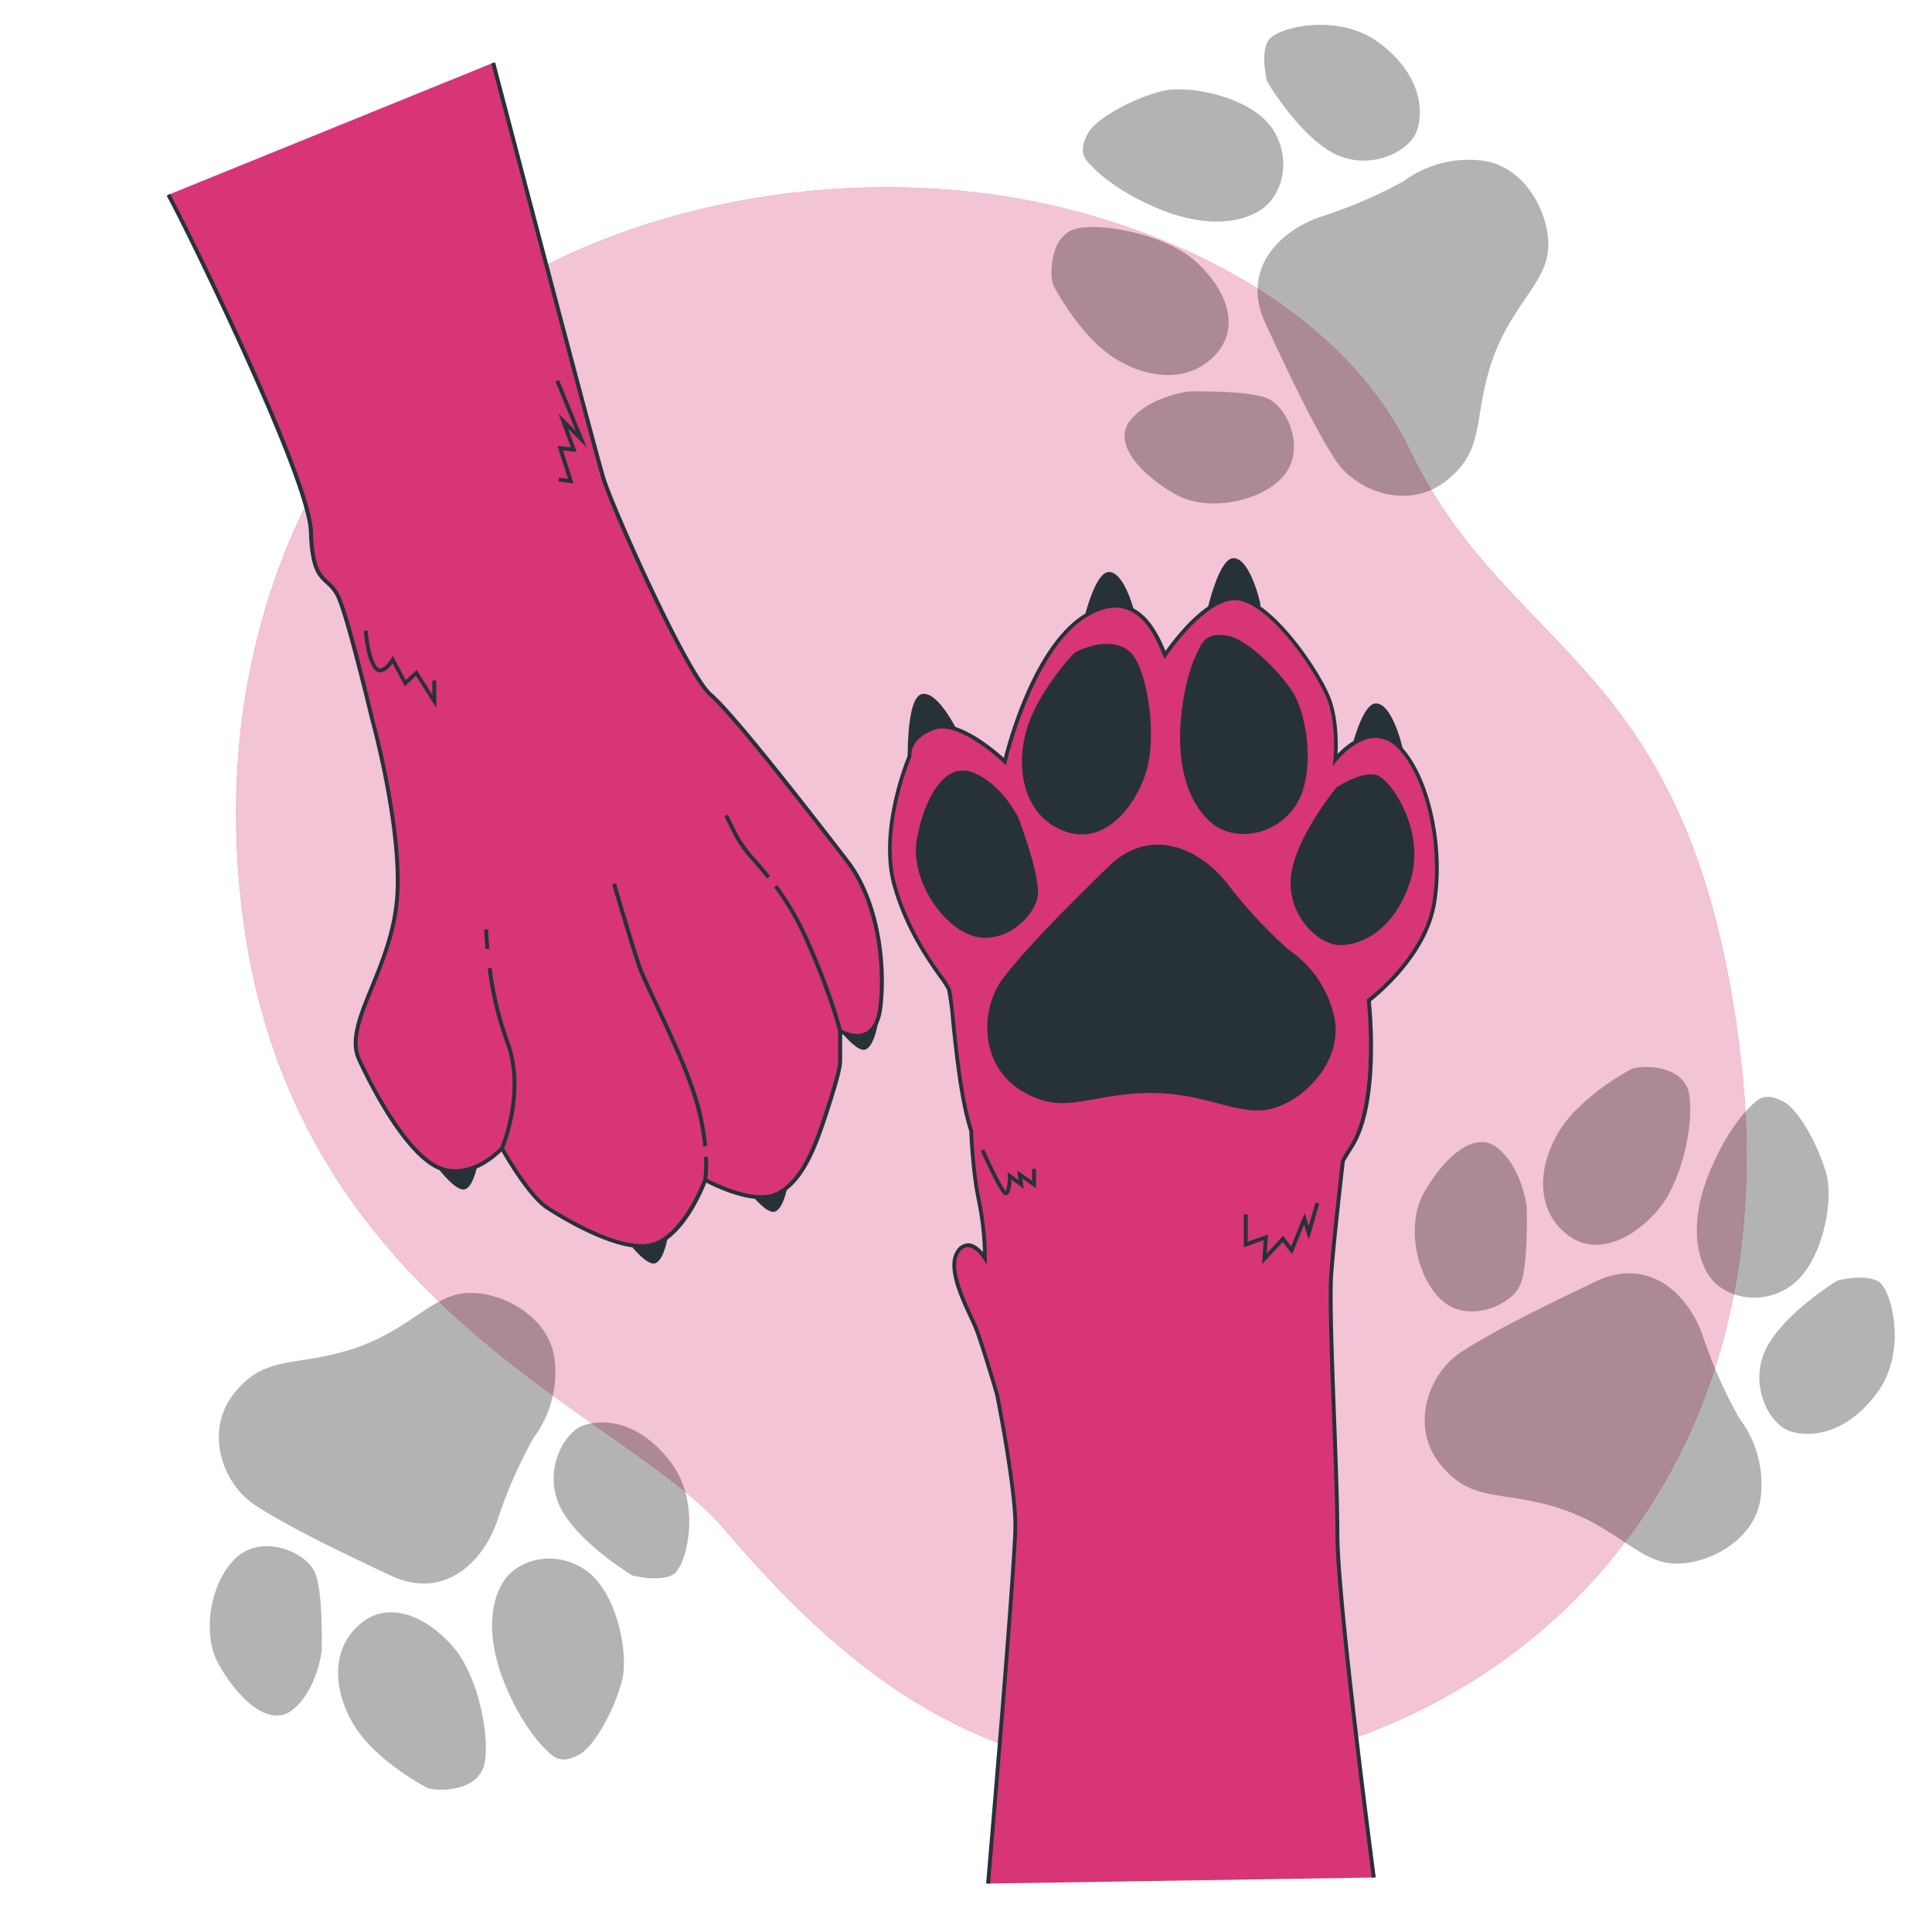 <svg class="animated" id="freepik_stories-dog-paw" xmlns="http://www.w3.org/2000/svg" viewBox="0 0 500 500" version="1.1" xmlns:xlink="http://www.w3.org/1999/xlink" xmlns:svgjs="http://svgjs.com/svgjs"><style>svg#freepik_stories-dog-paw:not(.animated) .animable {opacity: 0;}svg#freepik_stories-dog-paw.animated #freepik--background-simple--inject-56 {animation: 1s 1 forwards cubic-bezier(.36,-0.01,.5,1.38) zoomIn;animation-delay: 0s;}svg#freepik_stories-dog-paw.animated #freepik--paw-prints--inject-56 {animation: 1s 1 forwards cubic-bezier(.36,-0.01,.5,1.38) slideUp;animation-delay: 0s;}svg#freepik_stories-dog-paw.animated #freepik--paw-2--inject-56 {animation: 1s 1 forwards cubic-bezier(.36,-0.01,.5,1.38) zoomOut;animation-delay: 0s;}svg#freepik_stories-dog-paw.animated #freepik--paw-1--inject-56 {animation: 1s 1 forwards cubic-bezier(.36,-0.01,.5,1.38) zoomOut;animation-delay: 0s;}            @keyframes zoomIn {                0% {                    opacity: 0;                    transform: scale(0.5);                }                100% {                    opacity: 1;                    transform: scale(1);                }            }                    @keyframes slideUp {                0% {                    opacity: 0;                    transform: translateY(30px);                }                100% {                    opacity: 1;                    transform: inherit;                }            }                    @keyframes zoomOut {                0% {                    opacity: 0;                    transform: scale(1.5);                }                100% {                    opacity: 1;                    transform: scale(1);                }            }        </style><g id="freepik--background-simple--inject-56" class="animable" style="transform-origin: 256.56px 253.664px;"><path d="M267.69,52.19c37.37,7.52,79.84,28.31,97.2,64.35,26.24,54.46,73.44,53.91,85.57,157a209.06,209.06,0,0,1,.59,45.34,173,173,0,0,1-3.59,21.93c-14.65,63.73-63,103.49-118.41,115C256.18,471.05,213,425.43,187.16,395.42S75.52,338,62.8,236.71a202.32,202.32,0,0,1-.64-46.6c3.74-35.37,18.51-73.07,45-97.85q3-2.79,6.15-5.4C154.45,52.78,216.74,41.94,267.69,52.19Z" style="fill: rgb(215, 53, 117); transform-origin: 256.56px 253.664px;" id="el3vg7mhs49np" class="animable"></path><g id="el3nfqg08z3dh"><path d="M267.69,52.19c37.37,7.52,79.84,28.31,97.2,64.35,26.24,54.46,73.44,53.91,85.57,157a209.06,209.06,0,0,1,.59,45.34,173,173,0,0,1-3.59,21.93c-14.65,63.73-63,103.49-118.41,115C256.18,471.05,213,425.43,187.16,395.42S75.52,338,62.8,236.71a202.32,202.32,0,0,1-.64-46.6c3.74-35.37,18.51-73.07,45-97.85q3-2.79,6.15-5.4C154.45,52.78,216.74,41.94,267.69,52.19Z" style="fill: rgb(255, 255, 255); opacity: 0.7; transform-origin: 256.56px 253.664px;" class="animable"></path></g></g><g id="freepik--paw-prints--inject-56" class="animable" style="transform-origin: 272.319px 234.8px;"><g id="elf9uw12jsmol"><g style="opacity: 0.3; transform-origin: 336.416px 68.358px;" class="animable"><path d="M363.29,46.88a120.86,120.86,0,0,1-20.83,9c-11.6,3.72-21.36,14-15,27.73s12.68,27,18.06,35.31,19,13.36,28.94,5.38,6.72-15.48,11.39-30,13.61-20.38,14.73-29-5.25-22.44-17.26-23.77A28.33,28.33,0,0,0,363.29,46.88Z" id="el6c3ga762szf" class="animable" style="transform-origin: 363.079px 84.829px;"></path><path d="M307.71,101.31s-9.95,1.12-15.11,7.37S296,123.34,304.33,128s22.37,1.83,28-5,.93-17.78-4.43-19.93S307.71,101.31,307.71,101.31Z" id="elv0uc8rl3kw" class="animable" style="transform-origin: 312.957px 115.788px;"></path><path d="M272.5,73.62S279.24,87,288.68,92.84s20.39,6,26.68-2,.14-18.31-6.9-24-21.28-9-29-7.87S271.61,70.61,272.5,73.62Z" id="eloxwpck6lkci" class="animable" style="transform-origin: 295.051px 77.901px;"></path><path d="M282.44,42.88s4.64,5.56,16.28,10.68,21.37,4.66,27.35.91,8.51-13.63,3-21.47-21.23-11.22-28.49-9.39-16.92,7-19,10.86S279.86,40.49,282.44,42.88Z" id="elimraukj2pu" class="animable" style="transform-origin: 306.177px 40.234px;"></path><path d="M327.9,21.08s8.26,14,17.36,18.66,19.49-.42,21.42-5.85.88-14.87-9.76-22.82-26.48-4-28.67-.63S327.9,21.08,327.9,21.08Z" id="elc98183lyi1m" class="animable" style="transform-origin: 347.321px 23.997px;"></path></g></g><g id="el6jhy8egg7u9"><g style="opacity: 0.3; transform-origin: 428.249px 340.404px;" class="animable"><path d="M450.14,367.06a120.54,120.54,0,0,1-9.24-20.73c-3.84-11.56-14.19-21.21-27.88-14.69s-26.89,13-35.11,18.45-13.15,19.14-5.07,29,15.56,6.55,30.11,11.06,20.53,13.38,29.2,14.41,22.38-5.5,23.58-17.53A28.34,28.34,0,0,0,450.14,367.06Z" id="elqnwb9go9sb9" class="animable" style="transform-origin: 412.297px 367.099px;"></path><path d="M395.09,312.08s-1.23-9.94-7.53-15-14.62,3.52-19.22,11.94-1.58,22.38,5.3,27.92,17.8.73,19.89-4.65S395.09,312.08,395.09,312.08Z" id="elwawp5cty4ta" class="animable" style="transform-origin: 380.645px 317.484px;"></path><path d="M422.39,276.57s-13.33,6.88-19,16.39-5.8,20.45,2.32,26.65,18.31-.06,23.92-7.16,8.79-21.37,7.55-29.12S425.39,275.64,422.39,276.57Z" id="el1pghat4twku" class="animable" style="transform-origin: 418.396px 299.143px;"></path><path d="M453.24,286.17s-5.51,4.7-10.5,16.4-4.41,21.41-.6,27.35,13.72,8.37,21.5,2.74,11-21.35,9.08-28.59-7.15-16.84-11.08-18.92S455.6,283.57,453.24,286.17Z" id="elrque2nusvlm" class="animable" style="transform-origin: 456.201px 309.849px;"></path><path d="M475.54,331.38S461.68,339.8,457.08,349s.63,19.48,6.09,21.36,14.87.71,22.7-10,3.73-26.53.32-28.67S475.54,331.38,475.54,331.38Z" id="elvaolq22bmes" class="animable" style="transform-origin: 472.836px 350.874px;"></path></g></g><g id="elraohs5isfcp"><g style="opacity: 0.3; transform-origin: 116.331px 398.892px;" class="animable"><path d="M138.05,372.16a120.85,120.85,0,0,0-9.14,20.77c-3.78,11.58-14.09,21.27-27.82,14.81S74.15,394.89,65.9,389.45s-13.23-19.09-5.19-29,15.53-6.63,30.06-11.19,20.47-13.48,29.14-14.54,22.4,5.4,23.65,17.42A28.32,28.32,0,0,1,138.05,372.16Z" id="el6ivt6bxuhk7" class="animable" style="transform-origin: 100.177px 372.209px;"></path><path d="M83.25,427.38s-1.18,9.94-7.46,15.06S61.15,439,56.52,430.58s-1.68-22.38,5.18-27.94,17.79-.82,19.9,4.55S83.25,427.38,83.25,427.38Z" id="eltzy2fkzuv6f" class="animable" style="transform-origin: 68.787px 422.067px;"></path><path d="M110.71,462.77s-13.37-6.83-19.11-16.31S85.72,426,93.81,419.8s18.31,0,24,7.06,8.89,21.33,7.67,29.08S113.71,463.68,110.71,462.77Z" id="elw0o6b870psk" class="animable" style="transform-origin: 106.614px 440.215px;"></path><path d="M141.52,453S136,448.36,131,436.68s-4.52-21.39-.73-27.35,13.68-8.42,21.49-2.84,11.08,21.31,9.2,28.56-7.07,16.87-11,19S143.89,455.63,141.52,453Z" id="el05q6ey0iv7yg" class="animable" style="transform-origin: 144.408px 429.36px;"></path><path d="M163.62,407.72s-13.9-8.35-18.54-17.48.54-19.49,6-21.39,14.88-.77,22.75,9.92,3.85,26.51.45,28.67S163.62,407.72,163.62,407.72Z" id="el46mjz2zsymx" class="animable" style="transform-origin: 160.832px 388.287px;"></path></g></g></g><g id="freepik--paw-2--inject-56" class="animable animator-active" style="transform-origin: 301.09px 315.985px;"><path d="M235.41,195.61s-.1-14.37,3.12-15.45,7.88,7.16,8.95,9.67S235.41,195.61,235.41,195.61Z" style="fill: rgb(38, 50, 56); transform-origin: 241.476px 187.836px;" id="el5raamww9h5e" class="animable"></path><path d="M234.92,196.25v-.64c0-2.46.07-14.79,3.47-15.92,3.83-1.28,8.75,8.05,9.56,9.94a1.29,1.29,0,0,1-.05,1.13c-1.24,2.5-11.22,5.05-12.36,5.34Zm4.22-15.69a1.42,1.42,0,0,0-.45.08c-2,.67-2.76,8.88-2.78,14.33,4.14-1.08,10.34-3.16,11.09-4.66a.32.32,0,0,0,0-.28C245.84,187.26,241.79,180.56,239.14,180.56Z" style="fill: rgb(38, 50, 56); transform-origin: 241.488px 187.91px;" id="elz1vh9zjem" class="animable"></path><path d="M280.38,162.92s3.1-14,6.48-14.37,6.09,8.73,6.57,11.42S280.38,162.92,280.38,162.92Z" style="fill: rgb(38, 50, 56); transform-origin: 286.911px 155.73px;" id="elhezpmi6dr5q" class="animable"></path><path d="M279.76,163.43l.13-.62c.53-2.4,3.36-14.41,6.92-14.76,4-.38,6.75,9.8,7.12,11.83a1.33,1.33,0,0,1-.3,1.08c-1.78,2.17-12.07,2.43-13.24,2.46ZM287,149h-.13c-2.12.2-4.67,8-5.9,13.35,4.28-.13,10.78-.78,11.84-2.07a.32.32,0,0,0,.09-.27C292.38,157,289.74,149,287,149Z" style="fill: rgb(38, 50, 56); transform-origin: 286.854px 155.735px;" id="elgf0x400spf" class="animable"></path><path d="M349.48,196.93s3.1-14,6.48-14.37,6.09,8.74,6.58,11.42S349.48,196.93,349.48,196.93Z" style="fill: rgb(38, 50, 56); transform-origin: 356.016px 189.74px;" id="elvl1vukkd60j" class="animable"></path><path d="M348.86,197.44l.13-.62c.53-2.4,3.36-14.41,6.92-14.75,4-.4,6.75,9.8,7.12,11.82a1.32,1.32,0,0,1-.3,1.08c-1.78,2.17-12.07,2.44-13.24,2.46Zm7.28-14.39H356c-2.12.21-4.67,8.05-5.9,13.35,4.28-.13,10.78-.77,11.84-2.07a.32.32,0,0,0,.09-.27C361.48,191,358.84,183.05,356.14,183.05Z" style="fill: rgb(38, 50, 56); transform-origin: 355.954px 189.749px;" id="ele8a4lrg00nm" class="animable"></path><path d="M312.6,159.34s3.1-14,6.48-14.37,6.09,8.73,6.58,11.42S312.6,159.34,312.6,159.34Z" style="fill: rgb(38, 50, 56); transform-origin: 319.136px 152.15px;" id="elj3csj1826hg" class="animable"></path><path d="M312,159.85l.13-.62c.53-2.4,3.36-14.41,6.92-14.76,4-.39,6.75,9.8,7.12,11.83a1.33,1.33,0,0,1-.3,1.08c-1.77,2.17-12.07,2.43-13.24,2.46Zm7.28-14.39h-.13c-2.11.2-4.67,8-5.9,13.35,4.28-.13,10.78-.78,11.84-2.07a.34.34,0,0,0,.1-.27C324.6,153.39,322,145.46,319.26,145.46Z" style="fill: rgb(38, 50, 56); transform-origin: 319.094px 152.155px;" id="elbmxjwhn0g" class="animable"></path><path d="M255.71,487.47s7.08-82.5,7.08-92.72S258.07,361,258.07,361s-3.93-13.35-5.5-17.28-7.86-14.93-4.71-19.65,7.07,1.57,7.07,1.57a79.71,79.71,0,0,0-1.57-14.92c-1.58-7.08-2-18-2-18-3.86-11.59-4.83-34.28-5.8-36.7s-9.65-11.59-14-26.56,3.86-33.8,3.86-33.8-.48-4.83,6.28-7.24S260,197.06,260,197.06s6.74-29,20.74-37.66,19.25,6.72,20.7,10.1c0,0,11.2-16.87,19.89-14.45s19.32,18.35,22.21,25.11,1.94,16.42,1.94,16.42,8.69-11.11,16.41-3.38,11.59,26.07,9.18,40.56-16.9,25.11-16.9,25.11,2.9,26.08-4.35,37.67q-1.29,2.07-2.34,3.85s-2.23,18.93-3,29.14,1.58,50.29,1.58,67.58,9.42,88.79,9.42,88.79" style="fill: rgb(215, 53, 117); transform-origin: 301.035px 321.141px;" id="elvrxvklvtm3l" class="animable"></path><path d="M256.21,487.51l-1-.08c.07-.83,7.07-82.6,7.07-92.68s-4.66-33.45-4.71-33.69c0-.09-3.93-13.34-5.47-17.2-.28-.69-.71-1.62-1.21-2.7-2.47-5.3-6.19-13.3-3.46-17.4a3.8,3.8,0,0,1,3.11-2c1.56,0,3,1.28,3.85,2.29a78.07,78.07,0,0,0-1.53-13.29c-1.5-6.73-2-17.06-2-18-2.54-7.68-3.83-20.16-4.69-28.42a66.18,66.18,0,0,0-1.07-8.18,23,23,0,0,0-2-3.08c-3.06-4.3-8.76-12.32-12-23.53-4.17-14.37,3.17-32.43,3.84-34,0-.85.12-5.31,6.61-7.62,6.13-2.2,15.68,5.9,18.24,8.21,1.23-4.9,7.91-29.16,20.76-37.14,4.11-2.55,7.87-3.29,11.2-2.22,5.75,1.87,8.61,8.64,9.87,11.71,2.36-3.35,12-16.1,19.92-13.9,8.56,2.38,19.37,18,22.53,25.4,2.27,5.28,2.23,12.17,2.08,15.17,1.65-1.74,5.19-4.9,9.3-5.15a8.75,8.75,0,0,1,6.87,2.86c7.63,7.63,11.81,26,9.31,41-2.25,13.51-15,23.8-16.86,25.26.31,3,2.48,26.61-4.45,37.7-.85,1.35-1.6,2.59-2.28,3.75-.18,1.53-2.26,19.33-3,29-.45,5.83.14,21.72.72,37.08.42,11.35.86,23.08.86,30.46,0,17.06,9.33,88,9.42,88.72l-1,.13c-.1-.71-9.43-71.73-9.43-88.85,0-7.36-.44-19.08-.86-30.42-.58-15.39-1.17-31.31-.71-37.19.77-10.11,3-29,3-29.17l.07-.2c.7-1.19,1.48-2.47,2.35-3.86,7.07-11.31,4.3-37.09,4.27-37.34l0-.29.23-.17c.15-.11,14.35-10.68,16.71-24.79,2.45-14.7-1.61-32.7-9-40.13a7.79,7.79,0,0,0-6.1-2.57c-5.12.3-9.53,5.85-9.57,5.9l-1.06,1.36.17-1.71c0-.1.92-9.61-1.9-16.18-3.09-7.22-13.62-22.53-21.88-24.82S302,169.61,301.9,169.78l-.52.77-.36-.85-.29-.7c-1.17-2.86-3.91-9.54-9.32-11.3-3-1-6.52-.26-10.36,2.12-13.67,8.48-20.45,37.06-20.52,37.35l-.2.86-.63-.61c-.12-.11-11.44-10.86-17.84-8.58s-6,6.54-6,6.72v.13l0,.12c-.08.19-8.08,18.84-3.84,33.46,3.21,11,8.84,19,11.87,23.23a22.14,22.14,0,0,1,2.12,3.29c.34.85.62,3.48,1.14,8.45.85,8.24,2.14,20.7,4.66,28.28l0,.13c0,.11.45,11,2,17.92a80.75,80.75,0,0,1,1.59,15v1.74l-.93-1.47s-1.94-3.06-4-3.09h0a2.81,2.81,0,0,0-2.24,1.53c-2.42,3.63,1.31,11.64,3.53,16.43.51,1.09.95,2,1.23,2.75,1.57,3.91,5.36,16.79,5.52,17.33.06.28,4.74,23.78,4.74,33.93S256.28,486.69,256.21,487.51Z" style="fill: rgb(38, 50, 56); transform-origin: 301.09px 320.923px;" id="elqbw6dayszzr" class="animable"></path><path d="M260.33,309.27a.87.87,0,0,1-.28,0c-1.15-.38-4.39-7.29-6.22-11.38l.91-.41c2.15,4.8,4.75,10,5.57,10.78a11.06,11.06,0,0,0,.51-3.91v-1l2.79,2.1-.36-2.54,3.86,2.71v-3.12h1v5L264.57,305l.38,2.65-3.15-2.36c-.06,1.39-.27,3.3-1,3.81A.83.83,0,0,1,260.33,309.27Z" style="fill: rgb(38, 50, 56); transform-origin: 260.97px 303.381px;" id="el1q5t4pbnshe" class="animable"></path><polygon points="326.63 327.15 327.05 320.95 321.91 322.79 321.91 314.3 322.91 314.3 322.91 321.37 328.15 319.5 327.82 324.41 332.08 319.82 334.13 322.55 337.67 313.91 338.69 317.34 340.45 311.2 341.41 311.48 338.72 320.89 337.52 316.91 334.39 324.56 332 321.38 326.63 327.15" style="fill: rgb(38, 50, 56); transform-origin: 331.66px 319.175px;" id="el6czg8fagmnv" class="animable"></polygon><path d="M333.45,245.75A120.71,120.71,0,0,1,318,229.14c-7.38-9.69-20.3-15.46-31.15-4.85s-21.22,21-27.22,28.84-6.23,22.38,4.61,29.07,16.84,1.15,32.07.69,23.76,6,32.3,4.16,19.38-12.46,16.61-24.23A28.34,28.34,0,0,0,333.45,245.75Z" style="fill: rgb(38, 50, 56); transform-origin: 300.586px 252.994px;" id="eljg4wcbw67yl" class="animable"></path><path d="M263.55,211.61s-4.38-9-12-11.77-12.68,8.07-14.3,17.53,5.77,21.69,14.07,24.69,17.08-5.08,17.31-10.84S263.55,211.61,263.55,211.61Z" style="fill: rgb(38, 50, 56); transform-origin: 252.831px 221.054px;" id="elkbydk9k900e" class="animable"></path><path d="M277.85,169.16S267.47,180,265.17,190.84s1.15,21.23,10.84,24.46,17.3-6,20.3-14.54,1.39-23.07-2.31-30S280.39,167.31,277.85,169.16Z" style="fill: rgb(38, 50, 56); transform-origin: 281.18px 191.296px;" id="el77nt6q9qdzr" class="animable"></path><path d="M310.15,168.23s-3.69,6.23-4.61,18.92,2.77,21.69,8.3,26.07,15.69,3.46,21.23-4.38,3.46-23.77-.69-30-12.23-13.62-16.61-14.31S311.54,165,310.15,168.23Z" style="fill: rgb(38, 50, 56); transform-origin: 321.915px 190.084px;" id="elxnut9ichzi" class="animable"></path><path d="M345.91,203.76s-10.38,12.46-11.76,22.61,6.92,18.23,12.69,18.23,14.3-4.16,18.22-16.85-5.07-26.3-9-27.22S345.91,203.76,345.91,203.76Z" style="fill: rgb(38, 50, 56); transform-origin: 350.013px 222.498px;" id="elqewy9ehfuf" class="animable"></path></g><g id="freepik--paw-1--inject-56" class="animable" style="transform-origin: 135.938px 171.57px;"><path d="M112,300.56s5.16,7.29,7.9,7.29,4-7.59,4-8.81S112,300.56,112,300.56Z" style="fill: rgb(38, 50, 56); transform-origin: 117.95px 303.289px;" id="el4f4g1yr9y0n" class="animable"></path><path d="M161.21,319.7s5.17,7.3,7.9,7.3,3.95-7.6,3.95-8.82S161.21,319.7,161.21,319.7Z" style="fill: rgb(38, 50, 56); transform-origin: 167.135px 322.434px;" id="el02yz9sjjq9wq" class="animable"></path><path d="M192.2,306.33s5.17,7.3,7.9,7.3,4-7.6,4-8.82S192.2,306.33,192.2,306.33Z" style="fill: rgb(38, 50, 56); transform-origin: 198.15px 309.063px;" id="elt9y65e6m5v" class="animable"></path><path d="M215.6,264.4s5.17,7.29,7.9,7.29,3.95-7.59,3.95-8.81S215.6,264.4,215.6,264.4Z" style="fill: rgb(38, 50, 56); transform-origin: 221.525px 267.129px;" id="elxmnupjlz6p8" class="animable"></path><path d="M127.6,16.28S153.92,116.76,156.19,124s21.31,50.32,27.65,55.76,27.66,33.1,35.37,43.07,10,25.85,8.61,37.63-10.43,6.35-10.43,6.35v5.89c0,2.72.46,2.72-3.17,14.06s-6.8,19-13.15,22.21-18.59-3.62-18.59-3.62-4.53,12.69-12.24,16.32-23.57-5.9-28.56-9.07-11.79-15.41-11.79-15.41-7.24,8.09-15.53,5.32-17.28-19.35-21.43-28.33,7.6-22.12,9.68-40.1-6.22-47.69-6.22-47.69-5.94-25.21-8.66-31.56-6.8-2.72-7.25-17.23S46.28,55,43.56,50.42" style="fill: rgb(215, 53, 117); transform-origin: 135.881px 169.381px;" id="elu5xk4c02wg7" class="animable"></path><path d="M166.14,323c-8.09,0-19.56-6.66-24.73-10-4.46-2.84-10.18-12.49-11.62-15-1.78,1.77-8.22,7.43-15.59,5-9.34-3.12-19-22.68-21.72-28.6-2.37-5.14.13-11.3,3.31-19.09,2.53-6.21,5.39-13.24,6.32-21.27,2-17.67-6.12-47.21-6.21-47.5s-6-25.27-8.63-31.5a10.36,10.36,0,0,0-3-4c-2.07-1.9-4-3.7-4.33-13.43C79.53,123.36,45.75,55,43.13,50.68l.86-.52c2.68,4.47,36.52,72.62,37,87.44.29,9.31,2.1,11,4,12.72a11.37,11.37,0,0,1,3.2,4.32c2.71,6.32,8.44,30.61,8.68,31.65.08.27,8.29,30,6.23,47.86-.94,8.17-3.83,15.27-6.39,21.54-3.08,7.57-5.51,13.55-3.33,18.29,5.55,12,14,25.7,21.14,28.07,7.87,2.62,14.93-5.11,15-5.19l.47-.52.34.61c.07.13,6.8,12.17,11.62,15.24,6,3.84,20.88,12.43,28.08,9,7.43-3.5,11.94-15.92,12-16l.2-.56.52.29c.12.07,12.08,6.63,18.12,3.62,5.88-3,9.07-10,12.89-21.92,3.22-10.07,3.2-11.08,3.16-13.11,0-.25,0-.51,0-.8v-6.77l.76.45s3.53,2.08,6.28.72c1.84-.91,3-3.16,3.39-6.69,1.32-11.37-.81-27.3-8.51-37.27l-.62-.81c-7.8-10.09-28.53-36.92-34.67-42.19-6.34-5.43-25.39-48.25-27.81-56-2.24-7.18-28.33-106.75-28.6-107.75l1-.26c.26,1,26.35,100.55,28.59,107.71,2.35,7.54,21.45,50.35,27.5,55.54,6.22,5.33,26.26,31.26,34.81,42.33l.62.81c7.88,10.19,10.05,26.42,8.72,38-.45,3.89-1.78,6.41-3.95,7.48-2.42,1.19-5.17.23-6.48-.37v5.07c0,.29,0,.54,0,.78,0,2.14.07,3.21-3.2,13.43s-6.58,19.1-13.4,22.51c-5.84,2.92-16.12-2.09-18.55-3.36-1,2.51-5.31,12.78-12.29,16.06A10.13,10.13,0,0,1,166.14,323Z" style="fill: rgb(38, 50, 56); transform-origin: 135.938px 169.572px;" id="elnuc3d75i9vc" class="animable"></path><path d="M112.93,183.23l-5.26-8.32-2.89,2.68-3.18-5.9c-.65.89-1.87,2.26-3.18,2.29a2.1,2.1,0,0,1-1.85-1.12c-1.92-2.87-2.4-9.29-2.42-9.56l1-.08c0,.07.48,6.44,2.25,9.09.45.68.86.67,1,.67,1.08,0,2.43-1.87,2.82-2.52l.45-.75L105,176l2.84-2.62,4.05,6.41v-3.7h1Z" style="fill: rgb(38, 50, 56); transform-origin: 103.54px 173.225px;" id="el4r37cy6ozfj" class="animable"></path><polygon points="148.42 125.1 144.55 124.61 144.67 123.62 147 123.91 144.29 115.4 147.74 115.78 144.52 107.03 149.02 111.54 143.76 98.72 144.68 98.34 151.83 115.77 147.03 110.96 149.24 116.95 145.71 116.56 148.42 125.1" style="fill: rgb(38, 50, 56); transform-origin: 147.795px 111.72px;" id="ellccnjndwdzt" class="animable"></polygon><path d="M125.66,245.62c-.29-3.08-.35-5.06-.35-5.08l1,0s.06,2,.34,5Z" style="fill: rgb(38, 50, 56); transform-origin: 125.98px 243.08px;" id="elm6mxmhlh09q" class="animable"></path><path d="M130.35,297.4l-.91-.4c.06-.15,6.2-14.48,1.35-27.28a87.31,87.31,0,0,1-4.56-19.09l1-.13a86.36,86.36,0,0,0,4.5,18.86C136.72,282.55,130.42,297.25,130.35,297.4Z" style="fill: rgb(38, 50, 56); transform-origin: 129.941px 273.95px;" id="el9gt3mjzuuk" class="animable"></path><path d="M182,296.65a61.05,61.05,0,0,0-2.27-11.55c-2.27-7.66-6.79-17.32-10.43-25.08-2.15-4.59-3.85-8.22-4.53-10.27-1.79-5.39-6.3-20.72-6.35-20.87l1-.28c0,.15,4.55,15.46,6.34,20.83.66,2,2.44,5.78,4.49,10.17,3.65,7.79,8.19,17.48,10.48,25.21A62.38,62.38,0,0,1,183,296.56Z" style="fill: rgb(38, 50, 56); transform-origin: 170.71px 262.625px;" id="elvcpsh6dle3" class="animable"></path><path d="M183,305.44l-1-.17a33.3,33.3,0,0,0,.21-5.88l1,0A33.38,33.38,0,0,1,183,305.44Z" style="fill: rgb(38, 50, 56); transform-origin: 182.631px 302.415px;" id="elagj6k29vcf" class="animable"></path><path d="M198.51,227.33c-1.22-1.54-2.42-2.92-3.47-4.14a34.06,34.06,0,0,1-4.84-6.47l-2.72-5.44.89-.45,2.72,5.44a34.07,34.07,0,0,0,4.71,6.27c1.06,1.22,2.25,2.61,3.5,4.16Z" style="fill: rgb(38, 50, 56); transform-origin: 193.39px 219.08px;" id="el4t3v6fkizae" class="animable"></path><path d="M216.91,266.94c0-.1-2.34-9.66-9-24.39a70.06,70.06,0,0,0-7.55-12.88l.8-.59a70.49,70.49,0,0,1,7.66,13c6.74,14.84,9.08,24.48,9.1,24.57Z" style="fill: rgb(38, 50, 56); transform-origin: 209.14px 248.01px;" id="el8255z2rwz1r" class="animable"></path></g><defs>     <filter id="active" height="200%">         <feMorphology in="SourceAlpha" result="DILATED" operator="dilate" radius="2"></feMorphology>                <feFlood flood-color="#32DFEC" flood-opacity="1" result="PINK"></feFlood>        <feComposite in="PINK" in2="DILATED" operator="in" result="OUTLINE"></feComposite>        <feMerge>            <feMergeNode in="OUTLINE"></feMergeNode>            <feMergeNode in="SourceGraphic"></feMergeNode>        </feMerge>    </filter>    <filter id="hover" height="200%">        <feMorphology in="SourceAlpha" result="DILATED" operator="dilate" radius="2"></feMorphology>                <feFlood flood-color="#ff0000" flood-opacity="0.5" result="PINK"></feFlood>        <feComposite in="PINK" in2="DILATED" operator="in" result="OUTLINE"></feComposite>        <feMerge>            <feMergeNode in="OUTLINE"></feMergeNode>            <feMergeNode in="SourceGraphic"></feMergeNode>        </feMerge>            <feColorMatrix type="matrix" values="0   0   0   0   0                0   1   0   0   0                0   0   0   0   0                0   0   0   1   0 "></feColorMatrix>    </filter></defs></svg>